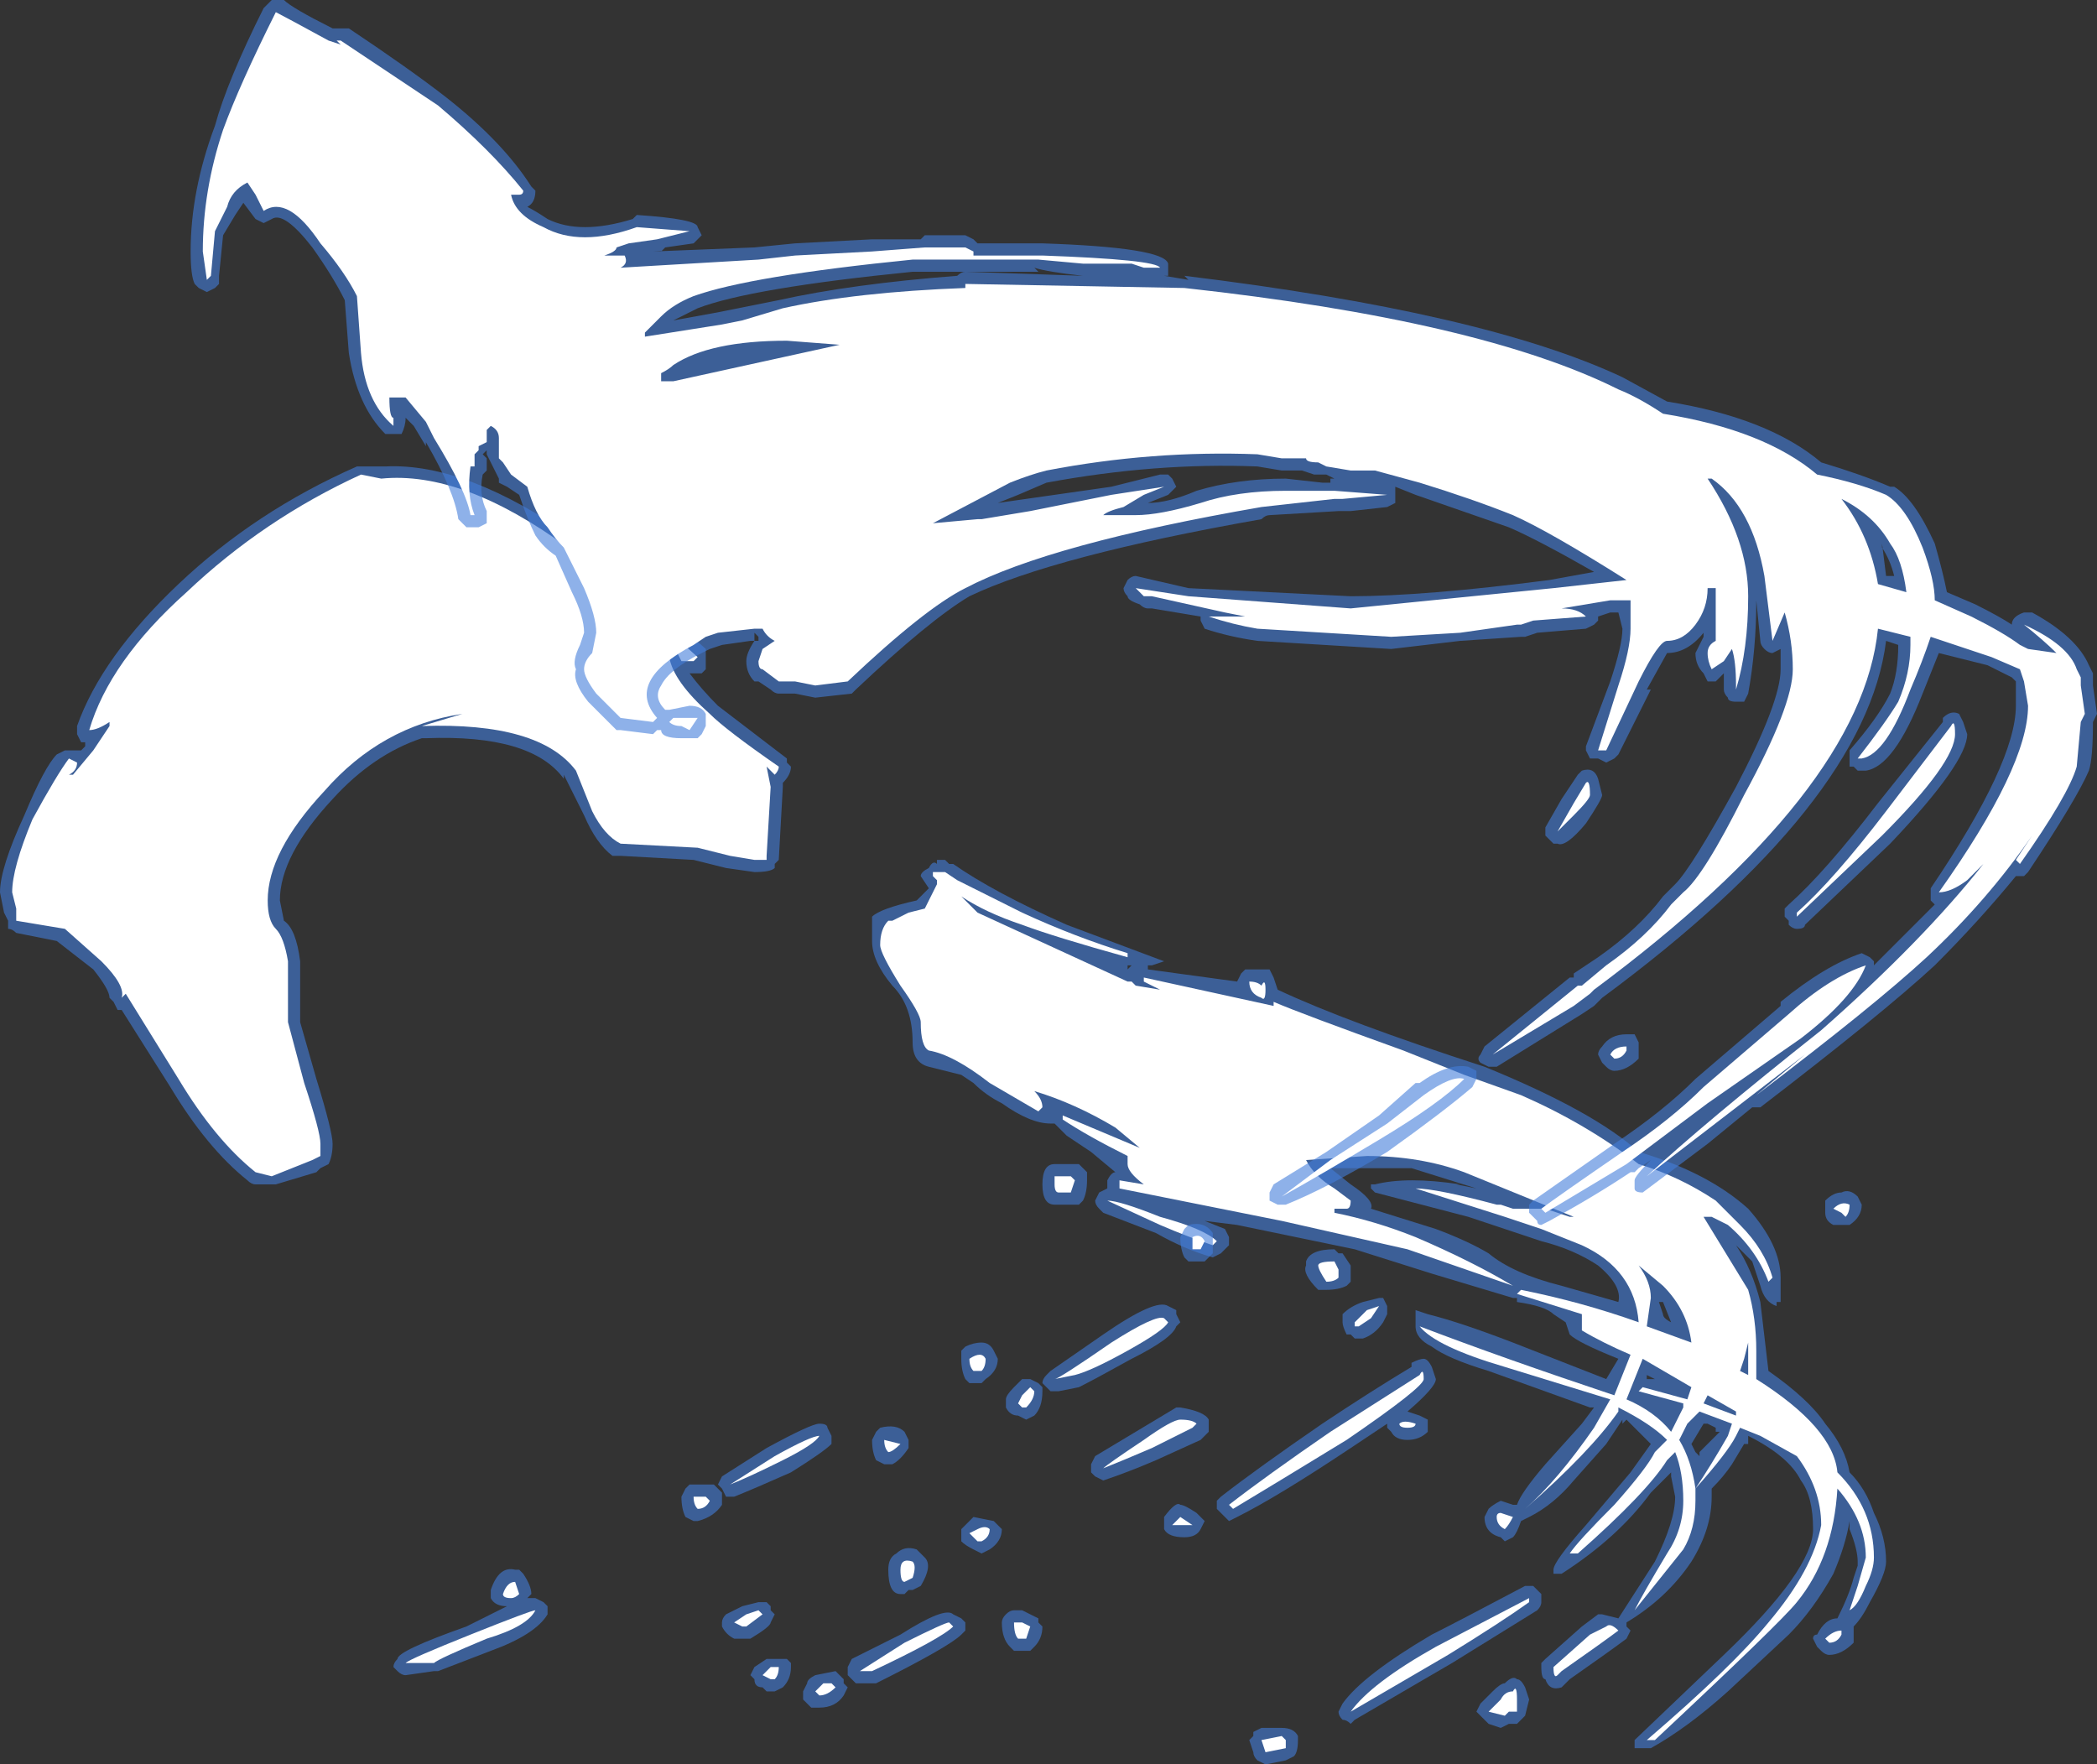 <?xml version="1.0" encoding="UTF-8" standalone="no"?>
<svg xmlns:ffdec="https://www.free-decompiler.com/flash" xmlns:xlink="http://www.w3.org/1999/xlink" ffdec:objectType="shape" height="21.75px" width="25.85px" xmlns="http://www.w3.org/2000/svg">
  <rect width="100%" height="100%" fill="#333333" stroke="none"/>
  <g transform="matrix(1.0, 0.0, 0.0, 1.0, 4.4, 28.35)">
    <path d="M15.8 -14.15 Q16.65 -13.9 17.15 -13.45 17.55 -13.0 17.55 -12.6 L17.55 -12.3 17.5 -12.3 17.5 -12.25 Q17.35 -12.3 17.3 -12.5 L17.2 -12.8 17.0 -13.0 Q17.2 -12.7 17.3 -12.3 L17.4 -11.45 Q17.9 -11.1 18.1 -10.8 18.35 -10.5 18.4 -10.2 18.6 -10.0 18.7 -9.7 18.85 -9.4 18.85 -9.1 18.85 -8.95 18.65 -8.6 18.55 -8.4 18.45 -8.3 L18.45 -8.1 Q18.3 -7.95 18.15 -7.95 18.1 -7.95 18.05 -8.0 L18.0 -8.05 17.95 -8.15 Q17.95 -8.2 18.0 -8.2 18.1 -8.4 18.25 -8.4 18.4 -8.7 18.45 -8.9 L18.5 -9.05 18.5 -9.1 Q18.5 -9.25 18.4 -9.5 L18.4 -9.6 Q18.35 -9.3 18.2 -8.95 17.95 -8.5 17.65 -8.2 L16.9 -7.5 Q16.4 -7.05 15.95 -6.8 L15.75 -6.8 15.75 -6.9 16.85 -7.95 Q17.95 -9.0 17.95 -9.5 17.95 -9.9 17.8 -10.1 17.65 -10.4 17.15 -10.65 L17.15 -10.55 17.1 -10.55 16.95 -10.3 Q16.85 -10.15 16.7 -10.0 L16.7 -9.9 Q16.7 -9.5 16.45 -9.1 16.15 -8.65 15.65 -8.35 L15.65 -8.3 15.7 -8.25 15.65 -8.15 Q15.45 -8.0 14.95 -7.65 L14.85 -7.55 Q14.7 -7.5 14.65 -7.65 14.6 -7.65 14.6 -7.8 L14.6 -7.85 14.65 -7.9 15.1 -8.3 15.3 -8.45 15.35 -8.45 15.55 -8.4 16.0 -9.1 Q16.25 -9.6 16.25 -9.9 L16.2 -10.15 16.2 -10.2 15.95 -9.95 Q15.55 -9.4 14.85 -8.95 L14.75 -8.95 14.75 -9.0 Q14.75 -9.1 15.15 -9.55 L15.7 -10.2 15.95 -10.55 15.65 -10.85 15.6 -10.8 15.6 -10.85 15.4 -10.55 15.0 -10.1 Q14.75 -9.8 14.45 -9.65 L14.35 -9.6 Q14.3 -9.45 14.25 -9.4 L14.15 -9.35 14.1 -9.4 Q13.9 -9.45 13.9 -9.65 L13.95 -9.75 Q14.0 -9.8 14.1 -9.85 L14.25 -9.8 14.3 -9.8 Q14.35 -9.95 14.65 -10.3 L15.1 -10.8 15.25 -11.0 15.2 -11.0 13.95 -11.45 Q13.45 -11.6 13.25 -11.75 13.05 -11.85 13.05 -12.0 L13.05 -12.2 13.2 -12.15 Q13.6 -12.05 14.25 -11.8 L15.4 -11.35 15.55 -11.6 Q15.05 -11.8 14.95 -11.9 L14.9 -12.05 14.75 -12.15 Q14.65 -12.25 14.3 -12.3 L14.3 -12.35 14.25 -12.35 13.25 -12.65 12.3 -12.95 10.85 -13.25 10.45 -13.3 10.7 -13.2 10.75 -13.1 10.75 -13.0 10.65 -12.9 10.55 -12.85 Q10.2 -12.95 9.85 -13.15 L9.2 -13.4 9.15 -13.45 Q9.1 -13.5 9.1 -13.55 L9.15 -13.65 9.25 -13.7 9.25 -13.8 Q9.3 -13.9 9.35 -13.9 L9.05 -14.15 8.75 -14.35 8.6 -14.5 8.55 -14.5 Q8.3 -14.5 7.95 -14.75 7.75 -14.85 7.6 -15.0 L7.45 -15.1 7.05 -15.2 Q6.85 -15.25 6.85 -15.5 6.85 -15.95 6.6 -16.2 6.35 -16.5 6.35 -16.75 6.35 -17.0 6.35 -17.05 6.45 -17.15 6.9 -17.25 L7.05 -17.4 6.95 -17.55 Q6.95 -17.6 7.05 -17.65 7.1 -17.75 7.15 -17.7 L7.15 -17.75 7.25 -17.75 7.3 -17.7 7.35 -17.7 Q7.85 -17.35 8.75 -16.95 L9.95 -16.5 9.8 -16.45 9.75 -16.45 9.75 -16.4 10.85 -16.25 10.9 -16.35 10.95 -16.4 11.25 -16.4 11.3 -16.3 11.35 -16.15 Q12.2 -15.75 13.9 -15.2 15.25 -14.65 15.8 -14.15 M0.1 -22.6 L0.35 -22.6 Q1.35 -22.65 2.7 -21.7 3.25 -21.3 4.3 -20.35 L4.3 -20.1 4.25 -20.05 4.1 -20.05 Q4.25 -19.85 4.45 -19.65 L5.3 -19.0 5.3 -18.95 5.35 -18.9 Q5.35 -18.8 5.25 -18.7 L5.25 -18.65 5.2 -17.75 5.15 -17.7 5.15 -17.65 Q5.1 -17.6 4.9 -17.6 L4.55 -17.65 4.15 -17.75 3.25 -17.8 3.15 -17.8 Q2.95 -17.95 2.8 -18.3 L2.55 -18.8 2.55 -18.75 Q2.15 -19.3 0.85 -19.25 L0.8 -19.25 Q0.2 -19.05 -0.3 -18.5 -0.95 -17.8 -0.95 -17.25 L-0.9 -17.0 Q-0.75 -16.9 -0.7 -16.5 -0.7 -16.4 -0.7 -16.15 L-0.7 -15.75 -0.5 -15.05 Q-0.3 -14.4 -0.3 -14.25 -0.3 -14.1 -0.35 -14.0 L-0.45 -13.95 -0.5 -13.9 -1.0 -13.75 -1.25 -13.75 Q-1.3 -13.75 -1.35 -13.8 -1.85 -14.2 -2.3 -14.95 L-2.9 -15.9 -2.95 -15.9 -3.0 -16.0 -3.05 -16.05 Q-3.05 -16.15 -3.25 -16.4 L-3.7 -16.75 -4.2 -16.85 Q-4.25 -16.9 -4.3 -16.9 L-4.3 -17.0 -4.35 -17.1 -4.4 -17.35 Q-4.4 -17.65 -4.1 -18.3 -3.85 -18.9 -3.7 -19.05 L-3.6 -19.1 -3.4 -19.1 -3.35 -19.15 -3.35 -19.2 -3.4 -19.2 -3.45 -19.3 -3.45 -19.4 Q-3.15 -20.25 -2.2 -21.15 -1.25 -22.05 0.0 -22.6 L0.1 -22.6 M9.55 -16.45 L9.5 -16.45 9.5 -16.4 9.55 -16.45 M11.1 -6.65 Q11.05 -6.7 11.05 -6.75 L11.0 -6.9 11.05 -6.95 11.05 -7.0 11.15 -7.05 11.4 -7.05 Q11.55 -7.05 11.6 -6.95 L11.6 -6.9 Q11.6 -6.75 11.55 -6.7 L11.45 -6.65 11.2 -6.6 11.1 -6.65 M17.65 -10.3 L17.65 -10.3 M14.6 -13.05 L13.7 -13.35 12.55 -13.65 12.5 -13.7 12.5 -13.75 12.55 -13.75 Q12.95 -13.85 13.6 -13.75 L13.55 -13.75 13.8 -13.7 13.0 -13.95 12.0 -13.95 12.25 -13.75 Q12.55 -13.55 12.5 -13.45 L13.3 -13.2 Q13.7 -13.05 13.95 -12.9 14.25 -12.65 14.85 -12.5 L15.55 -12.3 Q15.6 -12.5 15.3 -12.75 15.0 -12.95 14.6 -13.05 M15.9 -11.4 L15.9 -11.35 16.0 -11.35 15.9 -11.4 M16.2 -12.05 L16.1 -12.3 16.05 -12.3 16.1 -12.15 Q16.1 -12.1 16.2 -12.05 M16.1 -11.0 L16.1 -11.0 M16.75 -10.7 L16.75 -10.75 16.65 -10.8 16.6 -10.8 16.45 -10.55 16.5 -10.45 16.55 -10.4 16.55 -10.45 16.8 -10.7 16.75 -10.7 M12.1 -12.9 L12.15 -12.9 12.25 -12.75 12.25 -12.55 12.2 -12.5 Q12.1 -12.45 11.95 -12.45 11.9 -12.45 11.85 -12.45 11.65 -12.65 11.7 -12.75 L11.7 -12.8 Q11.75 -12.95 12.05 -12.95 L12.1 -12.9 M12.25 -7.1 Q12.2 -7.15 12.15 -7.15 12.1 -7.2 12.1 -7.25 L12.15 -7.35 Q12.4 -7.7 13.25 -8.2 13.55 -8.35 14.4 -8.8 L14.5 -8.8 14.6 -8.7 14.6 -8.6 Q14.6 -8.55 14.55 -8.5 L13.5 -7.85 12.3 -7.15 12.25 -7.1 M14.3 -7.65 Q14.35 -7.65 14.4 -7.55 L14.45 -7.4 14.4 -7.2 14.3 -7.1 14.2 -7.1 14.1 -7.05 13.95 -7.1 13.8 -7.25 13.85 -7.35 14.0 -7.5 Q14.1 -7.6 14.15 -7.6 14.25 -7.7 14.3 -7.65" fill="#437edb" fill-opacity="0.6" fill-rule="evenodd" stroke="none"/>
    <path d="M13.65 -15.1 L14.35 -14.85 Q15.15 -14.5 15.8 -14.0 16.3 -13.85 16.75 -13.55 L17.05 -13.25 Q17.35 -12.95 17.45 -12.6 L17.4 -12.55 Q17.25 -12.95 16.9 -13.25 16.8 -13.3 16.7 -13.35 L16.6 -13.35 17.15 -12.45 Q17.25 -12.1 17.25 -11.7 L17.25 -11.35 Q18.2 -10.75 18.25 -10.2 18.7 -9.75 18.7 -9.15 18.7 -9.0 18.6 -8.8 18.5 -8.55 18.4 -8.5 L18.5 -8.8 18.6 -9.15 Q18.6 -9.6 18.25 -10.0 18.2 -9.15 17.75 -8.6 17.55 -8.35 16.0 -6.9 L15.9 -6.9 Q16.95 -7.8 17.4 -8.35 17.95 -9.0 18.05 -9.55 18.05 -10.0 17.75 -10.4 L17.3 -10.65 17.05 -10.75 17.0 -10.65 Q16.9 -10.45 16.5 -10.0 L16.5 -9.85 Q16.5 -9.5 16.35 -9.25 L15.75 -8.5 Q15.85 -8.7 16.15 -9.2 16.35 -9.5 16.35 -9.85 16.35 -10.2 16.25 -10.45 L16.15 -10.35 Q15.9 -9.95 15.05 -9.2 L14.95 -9.2 Q15.05 -9.35 15.5 -9.8 15.9 -10.25 16.0 -10.45 L16.15 -10.6 Q15.95 -10.8 15.55 -11.0 L15.55 -10.95 Q15.2 -10.45 14.4 -9.75 14.8 -10.1 15.25 -10.75 L15.45 -11.1 14.15 -11.5 Q13.3 -11.75 13.1 -12.0 14.15 -11.6 15.5 -11.15 L15.7 -11.65 Q15.35 -11.8 15.1 -11.95 15.1 -12.0 15.1 -12.1 L15.1 -12.15 14.3 -12.4 14.35 -12.45 Q15.1 -12.3 15.8 -12.05 15.75 -12.7 15.1 -13.0 L14.6 -13.2 14.15 -13.35 13.05 -13.7 Q13.3 -13.7 14.05 -13.5 L14.1 -13.5 14.25 -13.45 14.65 -13.45 14.95 -13.35 15.0 -13.35 13.65 -13.9 Q13.1 -14.1 12.45 -14.1 L11.7 -14.05 Q11.8 -13.85 12.05 -13.7 L12.25 -13.55 Q12.25 -13.45 12.2 -13.45 L12.05 -13.45 12.05 -13.4 Q12.55 -13.3 13.05 -13.1 13.75 -12.8 14.25 -12.5 L12.95 -12.95 11.4 -13.3 9.4 -13.7 9.4 -13.8 9.7 -13.75 Q9.5 -13.9 9.5 -14.0 L9.5 -14.1 Q9.0 -14.35 8.7 -14.55 L8.7 -14.6 9.65 -14.2 9.35 -14.45 Q8.85 -14.75 8.35 -14.9 8.45 -14.8 8.45 -14.7 L8.4 -14.65 7.8 -15.0 Q7.35 -15.35 7.05 -15.4 6.95 -15.45 6.95 -15.75 6.95 -15.85 6.7 -16.2 6.45 -16.6 6.45 -16.7 6.45 -16.9 6.55 -17.0 L6.6 -17.0 6.8 -17.1 7.0 -17.15 7.15 -17.45 7.15 -17.5 7.1 -17.55 7.1 -17.6 7.25 -17.6 7.4 -17.5 8.2 -17.1 Q8.85 -16.8 9.5 -16.6 L9.5 -16.55 Q8.6 -16.8 8.2 -16.95 7.75 -17.1 7.45 -17.3 L7.65 -17.1 9.5 -16.25 9.55 -16.25 9.6 -16.2 9.9 -16.15 Q9.8 -16.2 9.7 -16.25 L9.7 -16.3 11.3 -15.95 11.3 -16.0 Q11.65 -15.85 12.9 -15.4 L13.65 -15.1 M0.3 -22.45 Q1.3 -22.55 2.6 -21.6 3.15 -21.2 4.2 -20.25 L4.15 -20.2 Q4.1 -20.2 4.0 -20.2 L3.95 -20.3 3.85 -20.25 Q3.9 -19.95 4.35 -19.55 4.55 -19.35 5.2 -18.9 5.2 -18.85 5.15 -18.8 L5.05 -18.9 5.1 -18.65 5.05 -17.8 5.05 -17.75 4.9 -17.75 4.6 -17.8 4.2 -17.9 3.25 -17.95 Q3.05 -18.05 2.9 -18.35 L2.7 -18.85 Q2.25 -19.45 0.8 -19.4 L1.3 -19.55 Q0.3 -19.4 -0.4 -18.6 -1.1 -17.85 -1.1 -17.25 -1.1 -17.0 -1.0 -16.9 -0.9 -16.8 -0.85 -16.5 -0.85 -16.35 -0.85 -16.15 L-0.85 -15.75 -0.65 -15.0 Q-0.45 -14.4 -0.45 -14.25 -0.45 -14.15 -0.45 -14.1 L-0.55 -14.05 -1.05 -13.85 -1.25 -13.9 Q-1.75 -14.3 -2.2 -15.05 L-2.85 -16.1 -2.9 -16.05 Q-2.85 -16.2 -3.15 -16.5 L-3.6 -16.9 -4.2 -17.0 -4.2 -17.15 -4.25 -17.35 Q-4.25 -17.65 -4.0 -18.25 -3.7 -18.8 -3.55 -19.0 L-3.45 -18.95 Q-3.45 -18.85 -3.55 -18.8 L-3.5 -18.8 -3.25 -19.1 -3.05 -19.4 -3.05 -19.45 Q-3.2 -19.35 -3.3 -19.35 -3.05 -20.2 -2.1 -21.05 -1.15 -21.95 0.05 -22.5 L0.3 -22.45 M7.45 -16.1 L7.45 -16.1 M11.2 -16.15 Q11.2 -16.0 11.15 -16.05 11.0 -16.1 11.0 -16.25 11.1 -16.25 11.15 -16.2 11.2 -16.3 11.2 -16.15 M10.55 -13.0 Q10.25 -13.1 9.9 -13.25 L9.25 -13.55 Q9.4 -13.55 9.9 -13.35 10.45 -13.2 10.6 -13.05 L10.55 -13.0 M11.45 -6.8 L11.2 -6.75 11.15 -6.9 11.4 -6.95 11.45 -6.9 11.45 -6.8 M18.3 -8.2 Q18.25 -8.1 18.15 -8.1 L18.1 -8.15 Q18.2 -8.25 18.3 -8.25 L18.3 -8.2 M15.85 -11.25 L16.4 -11.1 16.45 -11.25 15.85 -11.6 15.65 -11.1 Q16.0 -10.95 16.2 -10.7 L16.35 -11.0 16.35 -11.05 15.8 -11.2 15.85 -11.25 M17.1 -11.6 L17.05 -11.45 17.15 -11.4 17.15 -11.8 17.1 -11.6 M15.9 -12.0 L16.45 -11.8 Q16.4 -12.2 16.1 -12.5 L15.8 -12.75 Q15.95 -12.55 15.95 -12.35 L15.9 -12.0 M16.4 -10.8 L16.3 -10.6 Q16.45 -10.35 16.5 -10.0 16.7 -10.3 16.9 -10.65 L16.95 -10.8 16.55 -10.95 16.4 -10.8 M17.0 -10.95 L16.65 -11.15 16.6 -11.05 17.0 -10.9 17.0 -10.95 M12.1 -12.7 L12.1 -12.6 Q12.05 -12.55 11.95 -12.55 11.85 -12.7 11.85 -12.75 11.85 -12.8 12.05 -12.8 L12.1 -12.7 M14.1 -9.7 L14.25 -9.65 Q14.2 -9.55 14.15 -9.5 14.05 -9.55 14.05 -9.65 14.05 -9.7 14.1 -9.7 M14.15 -7.2 L13.95 -7.25 14.1 -7.4 Q14.15 -7.5 14.25 -7.5 14.3 -7.6 14.3 -7.4 L14.3 -7.25 14.2 -7.25 14.15 -7.2 M14.45 -8.65 L14.45 -8.6 Q14.1 -8.35 13.45 -7.95 L12.25 -7.25 Q12.5 -7.6 13.3 -8.05 L14.45 -8.65 M15.55 -8.25 Q15.35 -8.1 14.85 -7.75 L14.8 -7.7 Q14.75 -7.65 14.75 -7.8 L15.2 -8.2 15.4 -8.3 Q15.45 -8.35 15.55 -8.25" fill="#ffffff" fill-rule="evenodd" stroke="none"/>
    <path d="M18.95 -21.25 Q18.9 -21.45 18.8 -21.6 L18.8 -21.65 18.85 -21.25 18.95 -21.25 M18.95 -22.35 Q19.2 -22.2 19.45 -21.65 19.55 -21.3 19.6 -21.05 L19.95 -20.9 Q20.25 -20.75 20.4 -20.65 20.4 -20.75 20.55 -20.8 L20.65 -20.8 Q21.2 -20.5 21.35 -20.15 L21.4 -20.05 21.4 -19.9 21.45 -19.55 21.4 -19.45 Q21.4 -19.0 21.35 -18.85 21.2 -18.5 20.6 -17.6 L20.55 -17.55 20.45 -17.55 Q20.0 -17.0 19.45 -16.45 18.8 -15.85 17.3 -14.7 L17.2 -14.7 16.65 -14.25 15.85 -13.65 Q15.75 -13.65 15.75 -13.7 L15.75 -13.8 Q15.75 -13.85 15.95 -14.05 L15.8 -13.95 15.75 -13.9 15.7 -13.9 Q15.25 -13.6 14.7 -13.3 L14.6 -13.25 Q14.55 -13.25 14.55 -13.3 L14.45 -13.4 14.45 -13.5 14.5 -13.55 15.5 -14.25 Q16.1 -14.65 16.5 -15.05 L17.55 -15.95 17.55 -16.0 Q18.1 -16.45 18.55 -16.6 L18.65 -16.55 18.7 -16.5 18.7 -16.45 19.45 -17.2 19.4 -17.25 19.4 -17.4 Q20.45 -18.95 20.45 -19.65 L20.45 -19.95 20.4 -20.0 20.1 -20.15 19.5 -20.3 19.3 -19.8 Q18.95 -18.9 18.6 -18.85 L18.5 -18.85 18.45 -18.9 18.4 -18.9 Q18.4 -18.95 18.4 -19.0 L18.4 -19.1 Q18.75 -19.5 18.9 -19.8 19.0 -20.05 19.0 -20.4 L18.85 -20.45 Q18.6 -18.45 15.35 -16.05 L15.25 -15.95 15.1 -15.85 14.05 -15.2 13.95 -15.2 13.85 -15.25 Q13.8 -15.3 13.85 -15.35 L13.9 -15.45 14.95 -16.3 15.0 -16.3 15.0 -16.35 15.3 -16.55 Q15.8 -16.9 16.1 -17.3 L16.25 -17.45 Q16.45 -17.65 17.0 -18.65 17.55 -19.7 17.55 -20.1 L17.55 -20.35 17.45 -20.3 Q17.4 -20.3 17.35 -20.35 17.3 -20.4 17.3 -20.45 L17.25 -20.95 Q17.25 -20.35 17.15 -19.8 L17.1 -19.7 17.0 -19.7 Q16.9 -19.7 16.9 -19.75 16.85 -19.8 16.85 -19.85 L16.85 -20.05 16.75 -19.95 16.65 -19.95 16.6 -20.05 Q16.5 -20.15 16.5 -20.3 16.55 -20.4 16.6 -20.5 L16.6 -20.55 Q16.4 -20.3 16.15 -20.3 L15.9 -19.85 15.95 -19.85 15.55 -19.05 15.5 -19.0 15.4 -18.95 15.3 -19.0 Q15.25 -19.0 15.2 -19.0 L15.15 -19.1 15.15 -19.15 15.45 -19.95 Q15.6 -20.4 15.6 -20.6 L15.55 -20.8 15.45 -20.8 15.3 -20.75 15.3 -20.7 15.25 -20.65 15.15 -20.6 14.55 -20.55 14.4 -20.5 14.35 -20.5 13.6 -20.45 12.75 -20.35 11.1 -20.45 Q10.75 -20.5 10.45 -20.6 L10.4 -20.7 10.4 -20.75 9.8 -20.85 9.75 -20.85 Q9.7 -20.85 9.65 -20.9 9.5 -20.95 9.5 -21.0 9.45 -21.05 9.45 -21.1 L9.5 -21.2 Q9.55 -21.25 9.6 -21.25 L10.25 -21.1 12.25 -21.0 Q13.15 -21.0 14.7 -21.2 L15.25 -21.3 Q14.55 -21.7 14.2 -21.85 L13.05 -22.25 12.8 -22.35 12.8 -22.15 12.7 -22.1 12.25 -22.05 12.1 -22.05 11.25 -22.0 Q11.2 -22.0 11.15 -21.95 8.6 -21.5 7.55 -21.0 7.05 -20.7 6.15 -19.85 L6.1 -19.8 5.65 -19.75 5.4 -19.8 5.2 -19.8 Q5.15 -19.8 5.1 -19.85 L4.95 -19.95 4.9 -19.95 Q4.8 -20.05 4.8 -20.2 4.8 -20.3 4.9 -20.45 L4.85 -20.45 4.5 -20.4 4.35 -20.35 4.25 -20.3 Q3.85 -20.1 3.75 -19.9 3.65 -19.75 3.8 -19.6 L3.85 -19.6 4.1 -19.65 Q4.25 -19.65 4.3 -19.55 L4.3 -19.4 4.25 -19.3 4.2 -19.25 4.0 -19.25 Q3.75 -19.25 3.75 -19.35 L3.7 -19.35 3.65 -19.3 3.25 -19.35 3.2 -19.35 2.85 -19.7 Q2.65 -19.95 2.7 -20.1 2.65 -20.2 2.75 -20.4 L2.8 -20.55 Q2.8 -20.75 2.65 -21.05 L2.45 -21.5 Q2.3 -21.6 2.2 -21.75 2.1 -21.95 2.0 -22.25 L1.85 -22.35 1.75 -22.4 1.75 -22.45 1.6 -22.75 1.6 -22.8 1.55 -22.75 1.6 -22.7 1.6 -22.55 1.55 -22.5 Q1.5 -22.25 1.6 -22.05 L1.6 -21.9 1.5 -21.85 1.35 -21.85 1.25 -21.95 Q1.2 -22.3 0.85 -22.9 L0.85 -22.85 0.7 -23.1 0.6 -23.2 Q0.6 -23.1 0.55 -23.0 0.5 -23.0 0.45 -23.0 L0.35 -23.0 Q0.0 -23.35 -0.1 -24.0 L-0.15 -24.65 Q-0.3 -24.95 -0.55 -25.3 -0.9 -25.75 -1.05 -25.65 L-1.15 -25.6 -1.25 -25.65 -1.4 -25.85 -1.5 -25.7 -1.65 -25.45 -1.7 -24.95 Q-1.7 -24.9 -1.7 -24.85 L-1.75 -24.8 -1.85 -24.75 -1.95 -24.8 -2.0 -24.85 Q-2.05 -24.95 -2.05 -25.25 -2.05 -26.0 -1.75 -26.8 -1.6 -27.35 -1.15 -28.25 L-1.05 -28.35 -1.0 -28.35 Q-0.95 -28.35 -0.9 -28.35 -0.8 -28.25 -0.3 -28.0 L-0.1 -28.0 Q0.65 -27.5 1.1 -27.15 1.8 -26.6 2.15 -26.05 L2.2 -26.0 Q2.2 -25.85 2.1 -25.8 2.2 -25.75 2.35 -25.65 2.75 -25.45 3.4 -25.65 L3.45 -25.7 Q4.2 -25.65 4.2 -25.55 L4.25 -25.45 4.15 -25.35 3.8 -25.3 3.75 -25.25 3.65 -25.25 4.9 -25.3 5.4 -25.35 6.35 -25.4 6.95 -25.4 7.0 -25.45 7.5 -25.45 7.6 -25.4 7.65 -25.35 8.45 -25.35 Q9.95 -25.3 10.0 -25.1 L10.0 -24.95 9.95 -24.95 10.25 -24.9 10.2 -24.95 Q13.9 -24.5 15.6 -23.7 L16.15 -23.4 Q17.4 -23.2 18.05 -22.65 18.55 -22.5 18.9 -22.35 L18.95 -22.35 M12.05 -22.45 L11.95 -22.5 11.8 -22.5 11.65 -22.55 11.4 -22.55 11.1 -22.6 Q9.85 -22.65 8.5 -22.4 L8.15 -22.25 7.9 -22.15 9.3 -22.35 9.9 -22.5 10.0 -22.5 10.05 -22.45 10.1 -22.35 10.0 -22.25 9.75 -22.15 Q10.0 -22.15 10.35 -22.3 10.85 -22.45 11.45 -22.45 L11.9 -22.4 12.0 -22.4 12.0 -22.45 12.05 -22.45 M15.35 -18.55 Q15.35 -18.5 15.15 -18.2 14.9 -17.9 14.8 -17.95 L14.75 -17.95 14.65 -18.05 14.65 -18.15 14.85 -18.5 15.05 -18.8 15.1 -18.85 Q15.25 -18.9 15.3 -18.75 L15.35 -18.55 M12.6 -14.6 L13.05 -15.0 13.1 -15.0 Q13.45 -15.25 13.7 -15.2 L13.8 -15.15 13.8 -15.05 13.75 -14.95 Q13.4 -14.65 12.7 -14.15 11.95 -13.7 11.45 -13.5 L11.35 -13.5 11.25 -13.55 Q11.25 -13.6 11.25 -13.65 L11.3 -13.75 11.95 -14.15 12.6 -14.6 M15.8 -15.5 L15.8 -15.3 Q15.65 -15.15 15.5 -15.15 15.45 -15.15 15.4 -15.2 L15.35 -15.25 15.3 -15.35 Q15.3 -15.4 15.35 -15.45 15.45 -15.6 15.65 -15.6 L15.75 -15.6 15.8 -15.5 M19.8 -19.45 L19.85 -19.3 Q19.85 -18.95 18.9 -17.95 L17.85 -16.95 Q17.85 -16.9 17.75 -16.9 17.7 -16.9 17.65 -16.95 L17.65 -17.0 17.6 -17.05 17.6 -17.15 17.65 -17.2 Q18.1 -17.6 18.75 -18.45 L19.55 -19.45 19.55 -19.5 Q19.65 -19.6 19.75 -19.55 L19.8 -19.45 M7.5 -25.0 L8.95 -24.95 Q8.5 -25.0 8.35 -25.05 L8.4 -25.0 6.85 -25.0 Q4.85 -24.8 4.2 -24.55 L3.9 -24.4 4.45 -24.5 5.2 -24.65 Q6.1 -24.85 7.4 -24.95 7.45 -25.0 7.5 -25.0 M4.95 -20.5 L4.9 -20.55 4.9 -20.45 4.95 -20.45 4.95 -20.5 M10.55 -12.9 L10.45 -12.8 10.25 -12.8 10.2 -12.85 Q10.15 -12.95 10.15 -13.1 L10.2 -13.2 10.25 -13.25 Q10.45 -13.3 10.55 -13.15 L10.55 -12.9 M8.95 -13.55 L8.9 -13.5 8.6 -13.5 Q8.45 -13.5 8.45 -13.75 8.45 -14.0 8.6 -14.0 L8.9 -14.0 9.0 -13.9 9.0 -13.8 Q9.0 -13.65 8.95 -13.55 M10.1 -12.15 L10.15 -12.05 10.1 -12.0 Q10.05 -11.85 9.55 -11.6 9.1 -11.35 8.9 -11.25 L8.65 -11.2 8.55 -11.2 8.45 -11.3 Q8.45 -11.35 8.5 -11.4 L8.55 -11.45 9.2 -11.9 Q9.85 -12.35 10.0 -12.25 L10.1 -12.2 10.1 -12.15 M9.6 -10.7 L10.1 -11.0 10.15 -11.0 Q10.45 -10.95 10.5 -10.85 L10.5 -10.7 10.4 -10.6 9.85 -10.35 Q9.5 -10.2 9.2 -10.1 L9.1 -10.15 9.05 -10.2 9.05 -10.3 9.1 -10.4 9.6 -10.7 M6.75 -10.7 L6.8 -10.6 6.8 -10.5 Q6.7 -10.35 6.6 -10.3 L6.5 -10.3 6.4 -10.35 Q6.35 -10.45 6.35 -10.6 L6.4 -10.7 6.45 -10.75 Q6.65 -10.8 6.75 -10.7 M5.85 -10.65 L5.85 -10.55 Q5.75 -10.45 5.35 -10.2 4.9 -10.0 4.65 -9.9 L4.55 -9.9 4.5 -10.0 4.45 -10.05 4.5 -10.15 5.05 -10.5 Q5.6 -10.8 5.7 -10.8 5.8 -10.8 5.8 -10.75 L5.85 -10.65 M7.5 -11.75 Q7.6 -11.8 7.7 -11.8 7.8 -11.8 7.85 -11.7 L7.9 -11.6 Q7.9 -11.45 7.75 -11.35 L7.7 -11.3 7.55 -11.3 7.5 -11.35 Q7.45 -11.45 7.45 -11.6 L7.45 -11.7 7.5 -11.75 M8.45 -11.2 Q8.45 -11.0 8.35 -10.9 L8.25 -10.85 8.15 -10.9 Q8.05 -10.9 8.0 -11.0 8.0 -11.05 8.0 -11.1 8.0 -11.15 8.1 -11.25 L8.2 -11.35 8.3 -11.35 8.4 -11.3 8.45 -11.25 8.45 -11.2 M7.9 -9.55 L7.95 -9.5 Q7.95 -9.35 7.8 -9.25 L7.7 -9.2 7.6 -9.25 Q7.5 -9.3 7.45 -9.35 L7.45 -9.5 7.6 -9.65 7.85 -9.6 7.9 -9.55 M6.65 -9.2 Q6.75 -9.3 6.9 -9.25 L7.0 -9.15 Q7.1 -9.05 6.95 -8.8 L6.85 -8.75 6.8 -8.75 6.75 -8.7 6.7 -8.7 Q6.55 -8.7 6.55 -9.0 6.55 -9.15 6.65 -9.2 M6.35 -7.6 L6.15 -7.6 6.05 -7.7 Q6.05 -7.75 6.05 -7.8 L6.1 -7.9 6.7 -8.2 Q7.25 -8.55 7.35 -8.45 L7.45 -8.4 7.5 -8.35 7.5 -8.25 7.45 -8.2 Q7.3 -8.05 6.4 -7.6 L6.35 -7.6 M6.0 -7.65 L6.0 -7.6 6.05 -7.55 6.0 -7.45 Q5.9 -7.3 5.7 -7.3 L5.6 -7.3 5.5 -7.4 5.5 -7.5 5.55 -7.6 Q5.55 -7.65 5.65 -7.7 L5.9 -7.75 6.0 -7.65 M8.2 -8.5 L8.4 -8.4 8.4 -8.35 8.45 -8.3 Q8.45 -8.15 8.35 -8.05 L8.3 -8.0 8.1 -8.0 8.05 -8.05 Q7.95 -8.15 7.95 -8.35 7.95 -8.4 8.0 -8.45 8.05 -8.5 8.1 -8.5 L8.2 -8.5 M10.65 -9.9 Q11.1 -10.25 11.9 -10.8 12.5 -11.2 13.0 -11.5 L13.0 -11.55 Q13.1 -11.6 13.15 -11.6 13.2 -11.6 13.25 -11.5 L13.3 -11.35 Q13.3 -11.25 12.95 -10.95 L13.1 -10.9 13.2 -10.85 13.2 -10.7 Q13.1 -10.6 12.95 -10.6 12.8 -10.6 12.75 -10.7 L12.7 -10.75 12.7 -10.8 12.25 -10.5 Q11.35 -9.9 10.85 -9.65 L10.75 -9.6 10.6 -9.75 10.6 -9.85 10.65 -9.9 M10.45 -9.6 L10.4 -9.5 Q10.35 -9.4 10.2 -9.4 10.0 -9.4 9.95 -9.5 L9.95 -9.65 Q10.1 -9.85 10.15 -9.8 10.2 -9.8 10.35 -9.7 L10.45 -9.6 M2.0 -9.0 L2.05 -8.95 Q2.15 -8.8 2.15 -8.7 L2.1 -8.65 2.2 -8.65 2.3 -8.6 2.35 -8.55 2.35 -8.45 Q2.2 -8.2 1.65 -8.0 L1.0 -7.75 0.95 -7.75 0.6 -7.7 Q0.55 -7.7 0.5 -7.75 L0.45 -7.8 Q0.45 -7.85 0.5 -7.9 0.5 -8.0 1.35 -8.3 L1.85 -8.55 Q1.7 -8.55 1.65 -8.65 L1.65 -8.75 Q1.75 -9.05 1.95 -9.0 L2.0 -9.0 M4.45 -10.0 L4.5 -9.95 4.5 -9.8 Q4.4 -9.65 4.2 -9.6 L4.15 -9.6 4.05 -9.65 Q4.0 -9.75 4.0 -9.9 L4.05 -10.0 4.1 -10.05 4.4 -10.05 4.45 -10.0 M5.1 -8.5 L5.15 -8.45 5.1 -8.35 Q5.1 -8.3 4.85 -8.15 L4.65 -8.15 Q4.55 -8.2 4.5 -8.3 L4.5 -8.35 Q4.5 -8.4 4.55 -8.45 L4.75 -8.55 4.95 -8.6 5.05 -8.6 5.1 -8.55 5.1 -8.5 M4.85 -7.7 L4.9 -7.8 5.05 -7.9 5.3 -7.9 5.35 -7.85 5.35 -7.8 Q5.35 -7.65 5.25 -7.55 L5.15 -7.5 5.05 -7.5 5.0 -7.55 Q4.9 -7.55 4.9 -7.65 L4.85 -7.7 M18.5 -13.6 L18.55 -13.5 Q18.55 -13.35 18.4 -13.25 L18.2 -13.25 Q18.1 -13.3 18.1 -13.4 L18.1 -13.55 Q18.2 -13.65 18.3 -13.65 18.4 -13.7 18.5 -13.6 M12.7 -12.15 L12.65 -12.05 Q12.55 -11.9 12.4 -11.85 L12.3 -11.85 12.25 -11.9 12.2 -11.9 Q12.15 -12.0 12.15 -12.05 L12.15 -12.15 Q12.25 -12.25 12.4 -12.3 L12.6 -12.35 12.65 -12.35 12.7 -12.25 12.7 -12.15" fill="#437edb" fill-opacity="0.6" fill-rule="evenodd" stroke="none"/>
    <path d="M19.3 -21.6 Q19.45 -21.2 19.45 -20.95 L19.9 -20.75 Q20.3 -20.55 20.5 -20.4 L20.6 -20.35 20.95 -20.3 Q20.8 -20.45 20.55 -20.65 21.1 -20.4 21.2 -20.1 L21.25 -20.0 21.25 -19.9 21.3 -19.55 21.25 -19.45 21.2 -18.9 Q21.1 -18.55 20.5 -17.7 L20.45 -17.75 20.65 -18.05 Q20.1 -17.25 19.35 -16.55 18.7 -15.95 17.25 -14.85 L17.85 -15.35 15.9 -13.85 Q16.6 -14.5 18.05 -15.65 19.3 -16.75 20.05 -17.7 L19.85 -17.5 Q19.65 -17.35 19.5 -17.35 20.6 -18.9 20.6 -19.65 L20.55 -19.95 20.5 -20.1 20.15 -20.25 19.4 -20.5 Q19.3 -20.2 19.15 -19.85 18.85 -19.05 18.55 -19.0 L18.5 -19.0 Q18.85 -19.45 19.0 -19.7 19.15 -20.05 19.15 -20.4 L19.15 -20.5 18.75 -20.6 Q18.55 -18.6 15.25 -16.15 L15.2 -16.1 15.0 -15.95 14.0 -15.35 15.05 -16.2 15.1 -16.2 15.4 -16.45 Q15.9 -16.8 16.2 -17.2 L16.35 -17.35 Q16.6 -17.55 17.1 -18.55 17.7 -19.65 17.7 -20.1 17.7 -20.45 17.6 -20.8 L17.45 -20.45 17.35 -21.25 Q17.2 -22.1 16.7 -22.45 L16.65 -22.45 Q17.15 -21.7 17.15 -21.0 17.15 -20.35 17.0 -19.85 L17.0 -19.9 Q17.0 -20.2 16.95 -20.35 L16.85 -20.2 16.7 -20.1 Q16.65 -20.2 16.65 -20.3 16.65 -20.4 16.75 -20.45 L16.75 -21.1 16.65 -21.1 Q16.65 -20.85 16.5 -20.65 16.35 -20.45 16.15 -20.45 16.05 -20.45 15.8 -19.95 L15.4 -19.1 15.3 -19.1 15.55 -19.9 Q15.7 -20.35 15.7 -20.6 L15.7 -20.95 15.45 -20.95 14.85 -20.85 Q15.05 -20.85 15.15 -20.75 L14.5 -20.7 14.35 -20.65 14.3 -20.65 13.6 -20.55 12.75 -20.5 11.1 -20.6 Q10.8 -20.65 10.5 -20.75 L10.95 -20.75 10.7 -20.8 9.8 -21.0 9.7 -21.0 9.6 -21.1 10.25 -21.0 12.25 -20.85 14.75 -21.1 15.65 -21.2 Q14.7 -21.8 14.25 -22.0 13.75 -22.2 13.1 -22.4 L12.55 -22.55 12.25 -22.55 11.95 -22.6 11.85 -22.65 Q11.7 -22.65 11.7 -22.7 L11.4 -22.7 11.1 -22.75 Q9.8 -22.8 8.5 -22.55 8.3 -22.5 8.05 -22.4 L7.1 -21.9 7.65 -21.95 7.7 -21.95 8.3 -22.05 9.3 -22.25 9.95 -22.35 9.7 -22.25 9.45 -22.1 Q9.25 -22.05 9.2 -22.0 L9.6 -22.0 Q9.9 -22.0 10.4 -22.15 10.85 -22.3 11.45 -22.3 L12.05 -22.3 12.7 -22.25 12.15 -22.2 12.05 -22.2 11.15 -22.1 Q8.55 -21.65 7.5 -21.1 7.0 -20.85 6.05 -19.95 L5.65 -19.9 5.4 -19.95 5.2 -19.95 5.0 -20.1 Q4.95 -20.1 4.95 -20.2 L5.0 -20.35 5.15 -20.45 Q5.05 -20.5 5.0 -20.6 L4.9 -20.6 4.45 -20.55 4.3 -20.5 4.15 -20.4 Q3.3 -19.95 3.7 -19.5 L3.65 -19.45 3.25 -19.5 2.95 -19.8 Q2.8 -20.0 2.8 -20.1 2.8 -20.2 2.9 -20.3 L2.95 -20.55 Q2.95 -20.75 2.8 -21.1 L2.55 -21.6 Q2.45 -21.7 2.35 -21.85 2.2 -22.0 2.1 -22.35 L1.9 -22.5 1.8 -22.65 1.75 -22.7 1.75 -22.95 Q1.75 -23.05 1.65 -23.1 L1.6 -23.05 1.6 -22.9 1.5 -22.85 1.5 -22.8 1.45 -22.75 1.45 -22.6 1.4 -22.6 Q1.35 -22.25 1.45 -22.0 L1.4 -22.0 Q1.35 -22.3 0.95 -22.95 L0.85 -23.15 0.6 -23.45 0.4 -23.45 Q0.4 -23.2 0.45 -23.2 L0.45 -23.1 Q0.1 -23.4 0.05 -24.0 L0.0 -24.7 Q-0.15 -25.0 -0.45 -25.35 -0.85 -25.95 -1.15 -25.75 L-1.25 -25.95 -1.35 -26.1 Q-1.55 -26.0 -1.6 -25.8 L-1.75 -25.5 -1.8 -24.95 -1.85 -24.9 -1.9 -25.25 Q-1.9 -26.0 -1.65 -26.75 -1.45 -27.3 -1.0 -28.2 -0.9 -28.15 -0.35 -27.85 L-0.2 -27.8 -0.25 -27.85 -0.2 -27.85 Q0.55 -27.35 1.0 -27.05 1.65 -26.5 2.05 -26.0 2.05 -25.95 2.0 -25.95 L1.9 -25.95 Q1.95 -25.7 2.3 -25.55 2.75 -25.3 3.45 -25.55 L4.1 -25.5 3.7 -25.4 3.35 -25.35 3.2 -25.3 Q3.2 -25.25 3.05 -25.2 L3.3 -25.2 Q3.35 -25.1 3.25 -25.05 L4.95 -25.15 5.4 -25.2 6.35 -25.25 7.0 -25.3 7.5 -25.3 7.6 -25.25 7.6 -25.2 8.45 -25.2 Q9.85 -25.15 9.9 -25.05 L9.7 -25.05 9.55 -25.1 8.95 -25.1 8.4 -25.15 6.85 -25.15 Q4.85 -24.95 4.15 -24.7 3.9 -24.6 3.75 -24.45 L3.55 -24.25 3.55 -24.2 4.5 -24.35 4.75 -24.4 5.25 -24.55 Q6.15 -24.75 7.5 -24.8 L7.5 -24.85 Q10.15 -24.8 10.2 -24.8 13.85 -24.4 15.55 -23.55 15.8 -23.45 16.1 -23.25 17.35 -23.05 18.0 -22.5 18.5 -22.4 18.85 -22.25 19.1 -22.1 19.3 -21.6 M18.3 -22.2 Q18.65 -21.75 18.75 -21.15 L19.1 -21.05 Q19.05 -21.45 18.9 -21.65 18.7 -22.0 18.3 -22.2 M15.2 -18.55 Q15.2 -18.5 15.0 -18.3 L14.8 -18.1 15.0 -18.45 15.15 -18.7 Q15.2 -18.75 15.2 -18.55 M12.6 -14.3 Q11.85 -13.85 11.4 -13.6 L12.0 -14.05 12.7 -14.5 13.15 -14.85 Q13.5 -15.1 13.65 -15.05 13.35 -14.75 12.6 -14.3 M15.65 -15.45 L15.65 -15.4 Q15.6 -15.3 15.5 -15.3 L15.45 -15.35 Q15.5 -15.45 15.65 -15.45 M19.7 -19.3 Q19.7 -18.95 18.8 -18.05 L17.75 -17.05 17.75 -17.1 Q18.2 -17.5 18.85 -18.35 L19.65 -19.4 Q19.7 -19.5 19.7 -19.3 M17.8 -15.55 L16.65 -14.75 15.65 -14.0 14.65 -13.4 14.6 -13.45 Q14.8 -13.6 15.6 -14.15 16.2 -14.55 16.6 -14.95 L17.65 -15.85 Q18.15 -16.3 18.6 -16.45 18.45 -16.05 17.8 -15.55 M3.75 -23.75 L3.75 -23.65 3.9 -23.65 5.95 -24.1 5.3 -24.15 Q4.35 -24.15 3.9 -23.85 3.85 -23.8 3.75 -23.75 M4.1 -19.5 L4.2 -19.5 4.1 -19.35 4.0 -19.4 Q3.9 -19.4 3.85 -19.45 L3.9 -19.5 4.1 -19.5 M10.4 -12.95 L10.3 -12.95 Q10.3 -13.0 10.3 -13.1 10.4 -13.15 10.45 -13.05 L10.4 -12.95 M8.85 -13.8 L8.8 -13.65 8.65 -13.65 Q8.6 -13.65 8.6 -13.75 L8.6 -13.85 8.8 -13.85 8.85 -13.8 M9.95 -12.1 L10.0 -12.05 Q9.95 -11.95 9.5 -11.7 9.05 -11.45 8.85 -11.4 L8.6 -11.35 Q8.65 -11.35 9.3 -11.8 9.85 -12.15 9.95 -12.1 M10.3 -10.75 L9.8 -10.5 Q9.45 -10.35 9.2 -10.25 9.25 -10.3 9.7 -10.6 10.05 -10.85 10.15 -10.85 10.3 -10.85 10.35 -10.8 L10.3 -10.75 M7.75 -11.6 Q7.75 -11.5 7.7 -11.45 L7.6 -11.45 Q7.55 -11.5 7.55 -11.6 7.7 -11.7 7.75 -11.6 M8.25 -11.0 L8.2 -11.0 8.15 -11.05 8.2 -11.15 8.3 -11.25 8.35 -11.2 Q8.35 -11.1 8.25 -11.0 M7.55 -9.45 L7.65 -9.5 Q7.75 -9.55 7.8 -9.5 7.8 -9.4 7.7 -9.35 L7.65 -9.35 7.55 -9.45 M6.5 -10.6 L6.7 -10.55 Q6.6 -10.45 6.55 -10.45 6.5 -10.5 6.5 -10.6 M6.85 -8.9 L6.75 -8.85 Q6.7 -8.85 6.7 -9.0 6.7 -9.15 6.85 -9.1 6.9 -9.05 6.85 -8.9 M5.9 -7.55 Q5.8 -7.45 5.7 -7.45 L5.65 -7.5 5.75 -7.6 5.85 -7.6 5.9 -7.55 M6.2 -7.75 L6.75 -8.1 Q7.25 -8.35 7.3 -8.35 L7.35 -8.3 Q7.2 -8.15 6.35 -7.75 L6.2 -7.75 M8.3 -8.3 L8.25 -8.15 8.15 -8.15 Q8.1 -8.2 8.1 -8.35 L8.2 -8.35 8.3 -8.3 M10.2 -9.55 Q10.1 -9.55 10.05 -9.55 L10.15 -9.65 10.3 -9.55 Q10.25 -9.55 10.2 -9.55 M10.75 -9.8 Q11.2 -10.15 12.0 -10.7 L13.1 -11.4 Q13.15 -11.5 13.15 -11.35 13.15 -11.25 12.2 -10.6 11.3 -10.05 10.8 -9.75 L10.75 -9.8 M0.6 -7.85 Q0.65 -7.9 1.4 -8.2 2.15 -8.5 2.2 -8.5 2.1 -8.3 1.6 -8.15 1.0 -7.9 0.95 -7.85 L0.6 -7.85 M1.9 -8.65 Q1.8 -8.65 1.8 -8.7 1.85 -8.85 1.95 -8.85 L2.0 -8.7 Q1.95 -8.65 1.9 -8.65 M5.15 -10.4 Q5.6 -10.65 5.7 -10.65 5.65 -10.55 5.25 -10.35 4.85 -10.15 4.6 -10.05 L5.15 -10.4 M4.3 -9.9 L4.35 -9.85 Q4.3 -9.75 4.2 -9.75 4.15 -9.8 4.15 -9.9 L4.3 -9.9 M4.95 -8.5 L5.0 -8.45 4.8 -8.3 4.75 -8.3 4.65 -8.35 4.8 -8.45 4.95 -8.5 M5.15 -7.65 L5.1 -7.65 5.0 -7.7 5.1 -7.8 Q5.15 -7.8 5.2 -7.8 5.2 -7.7 5.15 -7.65 M18.35 -13.35 L18.3 -13.4 18.2 -13.45 Q18.3 -13.55 18.4 -13.5 18.4 -13.4 18.35 -13.35 M12.3 -12.05 L12.45 -12.2 12.6 -12.25 12.5 -12.1 12.35 -12.0 12.3 -12.0 12.3 -12.05 M12.85 -10.8 Q12.9 -10.85 13.05 -10.8 13.05 -10.75 12.95 -10.75 12.85 -10.75 12.85 -10.8" fill="#ffffff" fill-rule="evenodd" stroke="none"/>
  </g>
</svg>
